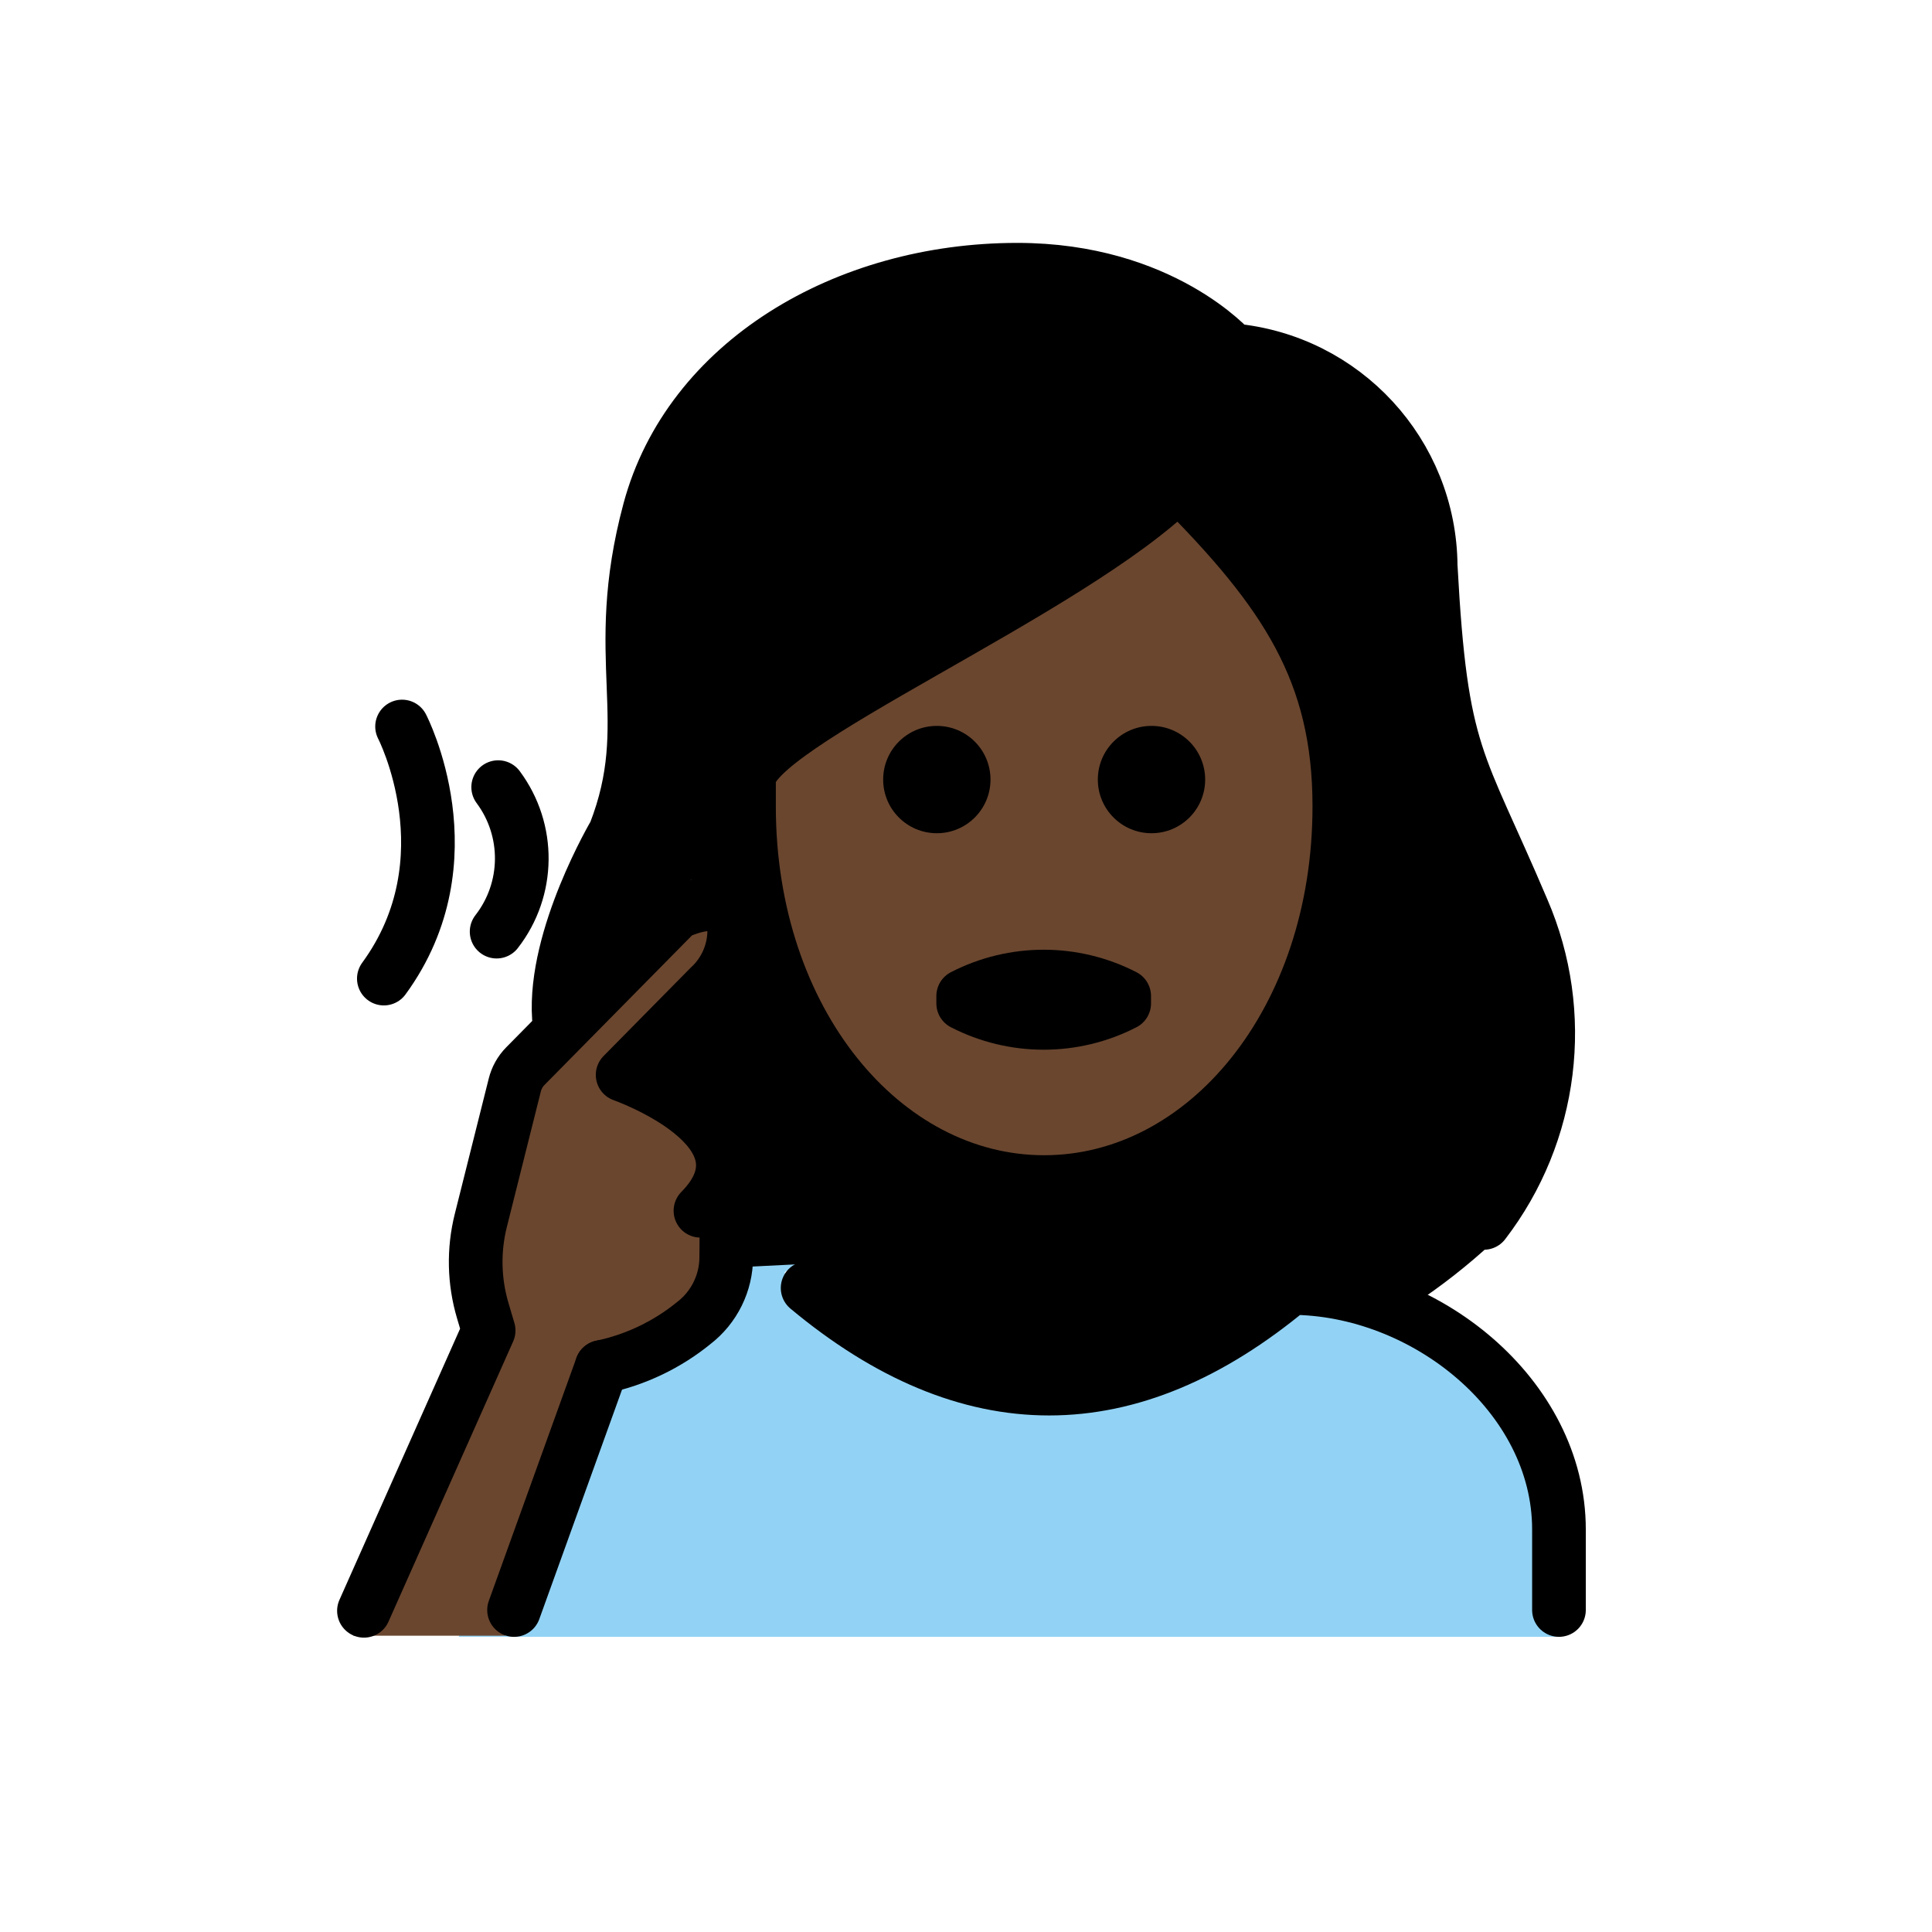 <svg xmlns="http://www.w3.org/2000/svg" id="a" version="1.1" viewBox="0 0 72 72"><g id="b"><path fill="#92D3F5" d="m17.098 61 1-4c0.882-3.722 3.279-6.907 6.612-8.785 1.73-0.913 3.686-1.311 5.635-1.148 0.225 0.031-1.329 0.251-1.078 0.395 7.996 4.589 12.126 4.862 16.979 1.875 1.8-1.119 4.035-1.285 5.981-0.443 3.298 1.452 5.872 4.525 5.872 8.106v4"/></g><g id="c"><path d="m29.747 47.117c6.209 5.013 12.495 5.013 18.7 0 1.515 0.112 2.97 0.635 4.209 1.513 1.053-0.693 2.047-1.472 2.972-2.33 1.188-0.715 3.125-8.282 0.392-13.025-0.439-0.853-0.825-1.732-1.157-2.633-1.473-3.27-2.023-4.493-2.349-10.524 0.027-3.693-3.794-6.784-7.475-7.093-0.266-0.018-0.514-0.142-0.689-0.343-0.093-0.1-2.408-2.655-7.243-2.655-6.2 0-11.441 3.382-12.743 8.226-0.534 2.012-0.725 4.1-0.564 6.176 0.204 2.019-0.056 4.058-0.761 5.961-0.248 0.756-0.627 1.463-1.119 2.088l-1.08 5.896 4.919-5.598 2.205 2.035-4.41 4.862 3.619 2.827-0.113 4.749 2.687-0.134z"/></g><g id="d" fill="#6a462f"><path d="m18.846 60.958 3.225-10.22c1.281-0.25 2.49-0.785 3.537-1.566 0.761-0.585 1.208-1.49 1.21-2.451l0.006-0.819-0.967-0.915c2.961-3.002-2.9-5.063-2.9-5.063l3.226-3.271c0.637-0.581 0.978-1.419 0.928-2.28-0.184-1.476-2.15-0.483-2.15-0.483l-5.63 5.708c-0.192 0.195-0.328 0.439-0.395 0.705l-1.265 5.042c-0.278 1.107-0.253 2.268 0.071 3.362l0.22 0.743-4.795 11.508h5.678z"/><path d="m28.487 29.065v0.957c0 7.649 4.609 13.643 10.494 13.643s10.494-5.993 10.494-13.643c0-4.653-1.778-7.515-5.284-11.134-2.83 2.171-5.837 4.101-8.988 5.772-2.647 1.514-6.255 3.569-6.716 4.405z"/></g><g id="e"><path fill="none" stroke="#000" stroke-linecap="round" stroke-linejoin="round" stroke-width="2" d="m58.098 60v-3c0-4.994-5.006-9-10-9-6 5-12 5-18 0"/><g fill="none" stroke="#000" stroke-linecap="round" stroke-miterlimit="10" stroke-width="2"><path d="m18.566 29.334c1.193 1.604 1.17 3.807-0.058 5.385"/><path d="m14.984 27.075s2.569 4.949-0.679 9.394"/></g><g fill="none" stroke="#000" stroke-linecap="round" stroke-linejoin="round" stroke-width="2"><path d="m26.104 45.121c2.961-3.002-2.9-5.063-2.9-5.063l3.226-3.271c0.637-0.581 0.978-1.419 0.928-2.28-0.184-1.476-2.15-0.483-2.15-0.483l-5.63 5.708c-0.192 0.195-0.328 0.439-0.394 0.705l-1.265 5.043c-0.278 1.107-0.253 2.268 0.071 3.362l0.22 0.743-4.647 10.445"/><path d="m27.071 46.036-0.006 0.819c-0.002 0.96-0.449 1.865-1.21 2.451-0.997 0.812-2.175 1.373-3.433 1.638"/><line x1="22.422" x2="19.157" y1="50.944" y2="60.001"/></g><path fill="none" stroke="#000" stroke-linecap="round" stroke-linejoin="round" stroke-width="2" d="m20.829 37.926c-0.204-3.01 2.083-6.874 2.083-6.874 1.636-4.2-0.209-6.451 1.291-12.034 1.48-5.5 7.277-8.966 13.709-8.966 5.4 0 8 3 8 3 4.169 0.374 7.373 3.852 7.405 8.037 0.387 7.18 1.024 7.152 3.429 12.822 1.669 3.862 1.115 8.326-1.447 11.663"/><path d="m44.913 29.052c0 1.105-0.895 2-2 2s-2-0.895-2-2 0.895-2 2-2 2 0.895 2 2"/><path d="m36.913 29.052c0 1.105-0.895 2-2 2s-2-0.895-2-2 0.895-2 2-2 2 0.895 2 2"/><path fill="none" stroke="#000" stroke-linejoin="round" stroke-width="2" d="m27.913 30.052c0 8 5 14 11 14s11-6 11-14c0-5-2-8-6-12-4 4-16 9-16 11v1z"/><path fill="none" stroke="#000" stroke-linecap="round" stroke-linejoin="round" stroke-width="2" d="m35.895 37.12c1.883-0.969 4.117-0.969 6 0v0.273c-1.883 0.969-4.117 0.969-6 0v-0.273z"/></g></svg>
